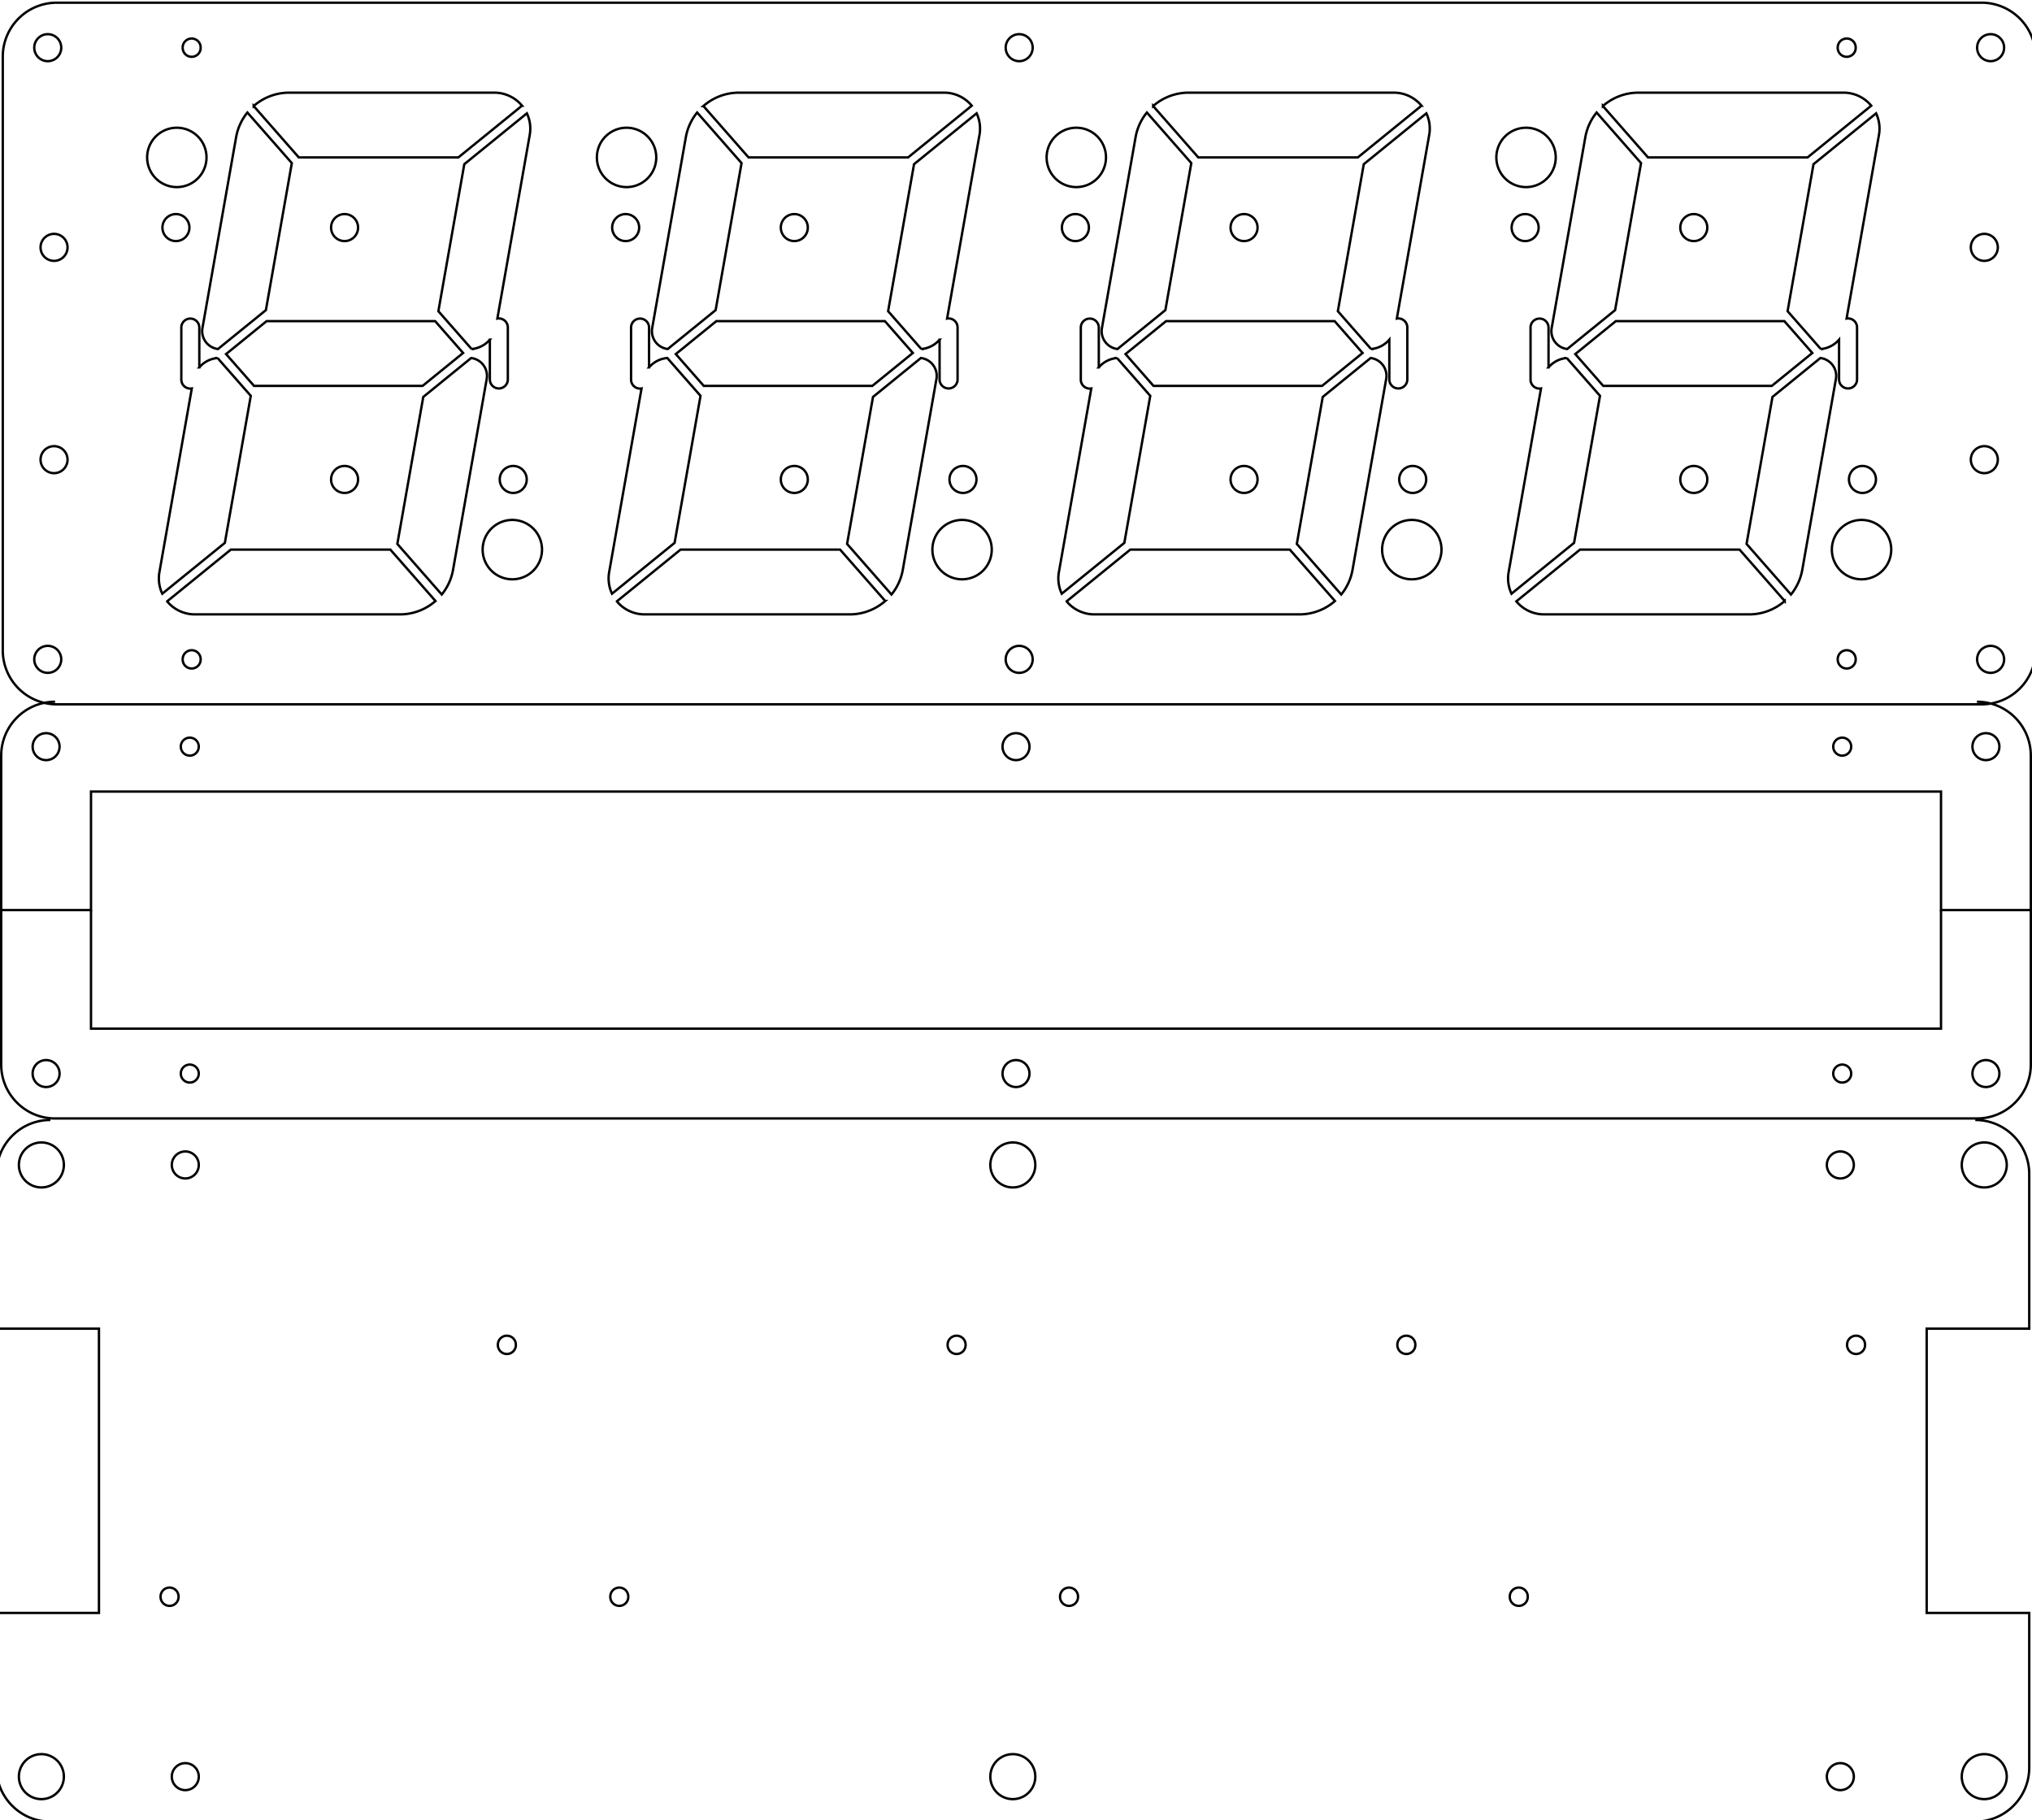 <?xml version="1.0" encoding="UTF-8" standalone="no"?>
<svg
   xmlns:dc="http://purl.org/dc/elements/1.1/"
   xmlns:cc="http://creativecommons.org/ns#"
   xmlns:rdf="http://www.w3.org/1999/02/22-rdf-syntax-ns#"
   xmlns:svg="http://www.w3.org/2000/svg"
   xmlns="http://www.w3.org/2000/svg"
   xmlns:sodipodi="http://sodipodi.sourceforge.net/DTD/sodipodi-0.dtd"
   xmlns:inkscape="http://www.inkscape.org/namespaces/inkscape"
   sodipodi:docname="4digitos_226x202.svg"
   inkscape:version="1.0 (4035a4fb49, 2020-05-01)"
   id="svg8"
   version="1.1"
   viewBox="0 0 226.265 202.665"
   height="202.665mm"
   width="226.265mm">
  <defs
     id="defs2">
    <marker
       id="DistanceX"
       orient="auto"
       refX="0"
       refY="0"
       style="overflow:visible">
      <path
         d="M 3,-3 -3,3 M 0,-5 V 5"
         style="stroke:#000000;stroke-width:0.5"
         id="path833" />
    </marker>
    <pattern
       id="Hatch"
       patternUnits="userSpaceOnUse"
       width="8"
       height="8"
       x="0"
       y="0">
      <path
         d="M8 4 l-4,4"
         stroke="#000000"
         stroke-width="0.25"
         linecap="square"
         id="path836" />
      <path
         d="M6 2 l-4,4"
         stroke="#000000"
         stroke-width="0.25"
         linecap="square"
         id="path838" />
      <path
         d="M4 0 l-4,4"
         stroke="#000000"
         stroke-width="0.25"
         linecap="square"
         id="path840" />
    </pattern>
    <symbol
       id="*MODEL_SPACE" />
    <symbol
       id="*PAPER_SPACE" />
    <marker
       id="DistanceX-4"
       orient="auto"
       refX="0"
       refY="0"
       style="overflow:visible">
      <path
         d="M 3,-3 -3,3 M 0,-5 V 5"
         style="stroke:#000000;stroke-width:0.5"
         id="path1073" />
    </marker>
    <pattern
       id="Hatch-1"
       patternUnits="userSpaceOnUse"
       width="8"
       height="8"
       x="0"
       y="0">
      <path
         d="M8 4 l-4,4"
         stroke="#000000"
         stroke-width="0.25"
         linecap="square"
         id="path1076" />
      <path
         d="M6 2 l-4,4"
         stroke="#000000"
         stroke-width="0.25"
         linecap="square"
         id="path1078" />
      <path
         d="M4 0 l-4,4"
         stroke="#000000"
         stroke-width="0.25"
         linecap="square"
         id="path1080" />
    </pattern>
    <symbol
       id="*MODEL_SPACE-2" />
    <symbol
       id="*PAPER_SPACE-4" />
    <marker
       id="DistanceX-45"
       orient="auto"
       refX="0"
       refY="0"
       style="overflow:visible">
      <path
         d="M 3,-3 -3,3 M 0,-5 V 5"
         style="stroke:#000000;stroke-width:0.5"
         id="path1182" />
    </marker>
    <pattern
       id="Hatch-8"
       patternUnits="userSpaceOnUse"
       width="8"
       height="8"
       x="0"
       y="0">
      <path
         d="M8 4 l-4,4"
         stroke="#000000"
         stroke-width="0.25"
         linecap="square"
         id="path1185" />
      <path
         d="M6 2 l-4,4"
         stroke="#000000"
         stroke-width="0.25"
         linecap="square"
         id="path1187" />
      <path
         d="M4 0 l-4,4"
         stroke="#000000"
         stroke-width="0.25"
         linecap="square"
         id="path1189" />
    </pattern>
    <symbol
       id="*MODEL_SPACE-6" />
    <symbol
       id="*PAPER_SPACE-42" />
  </defs>
  <sodipodi:namedview
     inkscape:window-maximized="1"
     inkscape:window-y="-8"
     inkscape:window-x="-8"
     inkscape:window-height="1057"
     inkscape:window-width="1920"
     fit-margin-bottom="0"
     fit-margin-right="0"
     fit-margin-left="0"
     fit-margin-top="0"
     inkscape:snap-smooth-nodes="true"
     showgrid="false"
     inkscape:document-rotation="0"
     inkscape:current-layer="layer1"
     inkscape:document-units="mm"
     inkscape:cy="494.63285"
     inkscape:cx="434.89099"
     inkscape:zoom="0.49497475"
     inkscape:pageshadow="2"
     inkscape:pageopacity="0.0"
     borderopacity="1.0"
     bordercolor="#666666"
     pagecolor="#ffffff"
     id="base" />
  <g
     transform="translate(14.103,-46.29)"
     id="layer1"
     inkscape:groupmode="layer"
     inkscape:label="Capa 1">
    <g
       transform="matrix(0.265,0,0,0.265,-125.97,-59.577)"
       inkscape:label="0"
       id="g981">
      <path
         d="m 1261.606,592.63 a 5.669,5.669 0 1 0 -11.339,0 5.669,5.669 0 1 0 11.339,0 z"
         style="fill:none;stroke:#000000"
         id="path847" />
      <path
         d="m 450.52,503.433 a 5.669,5.669 0 1 0 -11.339,0 5.669,5.669 0 1 0 11.339,0 z"
         style="fill:none;stroke:#000000"
         id="path849" />
      <path
         d="m 1261.606,503.433 a 5.669,5.669 0 1 0 -11.339,0 5.669,5.669 0 1 0 11.339,0 z"
         style="fill:none;stroke:#000000"
         id="path851" />
      <path
         d="m 450.52,592.63 a 5.669,5.669 0 1 0 -11.339,0 5.669,5.669 0 1 0 11.339,0 z"
         style="fill:none;stroke:#000000"
         id="path853" />
      <path
         d="m 1264.252,676.535 a 5.669,5.669 0 1 0 -11.339,0 5.669,5.669 0 1 0 11.339,0 z"
         style="fill:none;stroke:#000000"
         id="path855" />
      <path
         d="m 447.874,676.535 a 5.669,5.669 0 1 0 -11.339,0 5.669,5.669 0 1 0 11.339,0 z"
         style="fill:none;stroke:#000000"
         id="path857" />
      <path
         d="m 447.874,419.528 a 5.669,5.669 0 1 0 -11.339,0 5.669,5.669 0 1 0 11.339,0 z"
         style="fill:none;stroke:#000000"
         id="path859" />
      <path
         d="m 506.457,676.535 a 3.78,3.78 0 1 0 -7.559,0 3.78,3.78 0 1 0 7.559,0 z"
         style="fill:none;stroke:#000000"
         id="path861" />
      <path
         d="m 1201.89,419.528 a 3.78,3.78 0 1 0 -7.559,0 3.78,3.78 0 1 0 7.559,0 z"
         style="fill:none;stroke:#000000"
         id="path863" />
      <path
         d="m 1201.89,676.535 a 3.78,3.78 0 1 0 -7.559,0 3.78,3.78 0 1 0 7.559,0 z"
         style="fill:none;stroke:#000000"
         id="path865" />
      <path
         d="m 856.063,419.528 a 5.669,5.669 0 1 0 -11.339,0 5.669,5.669 0 1 0 11.339,0 z"
         style="fill:none;stroke:#000000"
         id="path867" />
      <path
         d="m 506.457,419.528 a 3.78,3.78 0 1 0 -7.559,0 3.78,3.78 0 1 0 7.559,0 z"
         style="fill:none;stroke:#000000"
         id="path869" />
      <path
         d="m 856.063,676.535 a 5.669,5.669 0 1 0 -11.339,0 5.669,5.669 0 1 0 11.339,0 z"
         style="fill:none;stroke:#000000"
         id="path871" />
      <path
         d="m 1264.252,419.528 a 5.669,5.669 0 1 0 -11.339,0 5.669,5.669 0 1 0 11.339,0 z"
         style="fill:none;stroke:#000000"
         id="path873" />
      <path
         d="M 445.984,695.433 A 22.677,22.677 0 0 1 423.307,672.756 V 423.307 a 22.677,22.677 0 0 1 22.677,-22.677 h 808.819 a 22.677,22.677 0 0 1 22.677,22.677 v 249.449 a 22.677,22.677 0 0 1 -22.677,22.677 z"
         style="fill:none;stroke:#000000"
         id="path875" />
      <path
         d="m 627.968,542.208 v 16.784 a 3.78,3.78 0 0 0 7.559,0 v -21.921 a 3.78,3.78 0 0 0 -4.402,-3.728 l 13.608,-77.174 a 15.118,15.118 0 0 0 -1.203,-9.05 l -26.297,21.361 -10.892,61.769 13.961,15.893 a 11.339,11.339 0 0 0 7.667,-3.934 z"
         style="fill:none;stroke:#000000"
         id="path877" />
      <path
         d="m 505.89,553.855 v -16.784 a 3.78,3.78 0 0 0 -7.559,0 v 21.921 a 3.78,3.78 0 0 0 4.402,3.728 l -13.608,77.174 a 15.118,15.118 0 0 0 1.203,9.05 l 26.297,-21.361 10.892,-61.769 -13.961,-15.893 a 11.339,11.339 0 0 0 -7.667,3.934 z"
         style="fill:none;stroke:#000000"
         id="path879" />
      <path
         d="m 816.945,542.208 v 16.784 a 3.78,3.78 0 0 0 7.559,0 v -21.921 a 3.78,3.78 0 0 0 -4.402,-3.728 l 13.608,-77.174 a 15.118,15.118 0 0 0 -1.203,-9.05 l -26.297,21.361 -10.892,61.769 13.961,15.893 a 11.339,11.339 0 0 0 7.667,-3.934 z"
         style="fill:none;stroke:#000000"
         id="path881" />
      <path
         d="m 694.866,553.855 v -16.784 a 3.78,3.78 0 0 0 -7.559,0 v 21.921 a 3.78,3.78 0 0 0 4.402,3.728 l -13.608,77.174 a 15.118,15.118 0 0 0 1.203,9.05 l 26.297,-21.361 10.892,-61.769 -13.961,-15.893 a 11.339,11.339 0 0 0 -7.667,3.934 z"
         style="fill:none;stroke:#000000"
         id="path883" />
      <path
         d="m 1005.921,542.208 v 16.784 a 3.78,3.78 0 0 0 7.559,0 v -21.921 a 3.78,3.78 0 0 0 -4.402,-3.728 l 13.608,-77.174 a 15.118,15.118 0 0 0 -1.204,-9.05 l -26.297,21.361 -10.892,61.769 13.961,15.893 a 11.339,11.339 0 0 0 7.667,-3.934 z"
         style="fill:none;stroke:#000000"
         id="path885" />
      <path
         d="m 883.843,553.855 v -16.784 a 3.78,3.78 0 0 0 -7.559,0 v 21.921 a 3.78,3.78 0 0 0 4.402,3.728 l -13.608,77.174 a 15.118,15.118 0 0 0 1.203,9.05 l 26.297,-21.361 10.892,-61.769 -13.961,-15.893 a 11.339,11.339 0 0 0 -7.667,3.934 z"
         style="fill:none;stroke:#000000"
         id="path887" />
      <path
         d="m 1194.898,542.208 v 16.784 a 3.78,3.78 0 0 0 7.559,0 v -21.921 a 3.78,3.78 0 0 0 -4.402,-3.728 l 13.608,-77.174 a 15.118,15.118 0 0 0 -1.204,-9.05 l -26.297,21.361 -10.892,61.769 13.961,15.893 a 11.339,11.339 0 0 0 7.667,-3.934 z"
         style="fill:none;stroke:#000000"
         id="path889" />
      <path
         d="m 1072.819,553.855 v -16.784 a 3.78,3.78 0 0 0 -7.559,0 v 21.921 a 3.78,3.78 0 0 0 4.402,3.728 l -13.608,77.174 a 15.118,15.118 0 0 0 1.203,9.05 l 26.297,-21.361 10.892,-61.769 -13.961,-15.893 a 11.339,11.339 0 0 0 -7.667,3.934 z"
         style="fill:none;stroke:#000000"
         id="path891" />
      <path
         d="m 1172.056,652.015 -18.965,-21.59 h -67.041 l -26.755,21.733 a 15.118,15.118 0 0 0 11.647,5.479 h 86.167 a 22.677,22.677 0 0 0 14.947,-5.623 z"
         style="fill:none;stroke:#000000"
         id="path893" />
      <path
         d="m 1095.66,444.048 18.965,21.59 h 67.041 l 26.755,-21.733 a 15.118,15.118 0 0 0 -11.647,-5.479 h -86.167 a 22.677,22.677 0 0 0 -14.947,5.623 z"
         style="fill:none;stroke:#000000"
         id="path895" />
      <path
         d="m 1179.442,638.898 14.134,-80.161 a 7.559,7.559 0 0 0 -6.53,-8.816 l -20.128,16.35 -10.892,61.769 18.662,21.245 a 22.677,22.677 0 0 0 4.753,-10.387 z"
         style="fill:none;stroke:#000000"
         id="path897" />
      <path
         d="m 1216.819,630.425 a 12.472,12.472 0 1 0 -24.945,0 12.472,12.472 0 1 0 24.945,0 z"
         style="fill:none;stroke:#000000"
         id="path899" />
      <path
         d="m 1068.661,495.118 a 5.669,5.669 0 1 0 -11.339,0 5.669,5.669 0 1 0 11.339,0 z"
         style="fill:none;stroke:#000000"
         id="path901" />
      <path
         d="m 1139.528,495.118 a 5.669,5.669 0 1 0 -11.339,0 5.669,5.669 0 1 0 11.339,0 z"
         style="fill:none;stroke:#000000"
         id="path903" />
      <path
         d="m 1139.528,600.945 a 5.669,5.669 0 1 0 -11.339,0 5.669,5.669 0 1 0 11.339,0 z"
         style="fill:none;stroke:#000000"
         id="path905" />
      <path
         d="m 1075.842,465.638 a 12.472,12.472 0 1 0 -24.945,0 12.472,12.472 0 1 0 24.945,0 z"
         style="fill:none;stroke:#000000"
         id="path907" />
      <path
         d="m 1210.394,600.945 a 5.669,5.669 0 1 0 -11.339,0 5.669,5.669 0 1 0 11.339,0 z"
         style="fill:none;stroke:#000000"
         id="path909" />
      <path
         d="m 1095.808,561.638 h 70.82 l 17.032,-13.835 -11.751,-13.378 h -70.82 l -17.032,13.835 z"
         style="fill:none;stroke:#000000"
         id="path911" />
      <path
         d="m 1080.67,546.142 a 7.559,7.559 0 0 1 -6.53,-8.816 l 14.135,-80.161 a 22.677,22.677 0 0 1 4.753,-10.387 l 18.662,21.245 -10.892,61.769 z"
         style="fill:none;stroke:#000000"
         id="path913" />
      <path
         d="M 983.08,652.015 964.115,630.425 h -67.041 l -26.755,21.733 a 15.118,15.118 0 0 0 11.647,5.479 h 86.167 a 22.677,22.677 0 0 0 14.947,-5.623 z"
         style="fill:none;stroke:#000000"
         id="path915" />
      <path
         d="m 906.684,444.048 18.965,21.59 h 67.041 l 26.755,-21.733 a 15.118,15.118 0 0 0 -11.647,-5.479 h -86.167 a 22.677,22.677 0 0 0 -14.947,5.623 z"
         style="fill:none;stroke:#000000"
         id="path917" />
      <path
         d="m 990.466,638.898 14.135,-80.161 a 7.559,7.559 0 0 0 -6.53,-8.816 l -20.128,16.35 -10.892,61.769 18.662,21.245 a 22.677,22.677 0 0 0 4.753,-10.387 z"
         style="fill:none;stroke:#000000"
         id="path919" />
      <path
         d="m 1027.842,630.425 a 12.472,12.472 0 1 0 -24.945,0 12.472,12.472 0 1 0 24.945,0 z"
         style="fill:none;stroke:#000000"
         id="path921" />
      <path
         d="m 879.685,495.118 a 5.669,5.669 0 1 0 -11.339,0 5.669,5.669 0 1 0 11.339,0 z"
         style="fill:none;stroke:#000000"
         id="path923" />
      <path
         d="m 950.551,495.118 a 5.669,5.669 0 1 0 -11.339,0 5.669,5.669 0 1 0 11.339,0 z"
         style="fill:none;stroke:#000000"
         id="path925" />
      <path
         d="m 950.551,600.945 a 5.669,5.669 0 1 0 -11.339,0 5.669,5.669 0 1 0 11.339,0 z"
         style="fill:none;stroke:#000000"
         id="path927" />
      <path
         d="m 886.866,465.638 a 12.472,12.472 0 1 0 -24.945,0 12.472,12.472 0 1 0 24.945,0 z"
         style="fill:none;stroke:#000000"
         id="path929" />
      <path
         d="m 1021.417,600.945 a 5.669,5.669 0 1 0 -11.339,0 5.669,5.669 0 1 0 11.339,0 z"
         style="fill:none;stroke:#000000"
         id="path931" />
      <path
         d="m 906.832,561.638 h 70.82 L 994.683,547.803 982.932,534.425 h -70.82 l -17.032,13.835 z"
         style="fill:none;stroke:#000000"
         id="path933" />
      <path
         d="m 891.694,546.142 a 7.559,7.559 0 0 1 -6.53,-8.816 l 14.135,-80.161 a 22.677,22.677 0 0 1 4.753,-10.387 l 18.662,21.245 -10.892,61.769 z"
         style="fill:none;stroke:#000000"
         id="path935" />
      <path
         d="M 794.103,652.015 775.139,630.425 h -67.041 l -26.755,21.733 a 15.118,15.118 0 0 0 11.647,5.479 h 86.167 a 22.677,22.677 0 0 0 14.947,-5.623 z"
         style="fill:none;stroke:#000000"
         id="path937" />
      <path
         d="m 717.708,444.048 18.965,21.59 h 67.041 l 26.755,-21.733 A 15.118,15.118 0 0 0 818.821,438.425 h -86.167 a 22.677,22.677 0 0 0 -14.947,5.623 z"
         style="fill:none;stroke:#000000"
         id="path939" />
      <path
         d="m 801.49,638.898 14.135,-80.161 a 7.559,7.559 0 0 0 -6.53,-8.816 l -20.128,16.35 -10.892,61.769 18.662,21.245 a 22.677,22.677 0 0 0 4.753,-10.387 z"
         style="fill:none;stroke:#000000"
         id="path941" />
      <path
         d="m 838.866,630.425 a 12.472,12.472 0 1 0 -24.945,0 12.472,12.472 0 1 0 24.945,0 z"
         style="fill:none;stroke:#000000"
         id="path943" />
      <path
         d="m 690.709,495.118 a 5.669,5.669 0 1 0 -11.339,0 5.669,5.669 0 1 0 11.339,0 z"
         style="fill:none;stroke:#000000"
         id="path945" />
      <path
         d="m 761.575,495.118 a 5.669,5.669 0 1 0 -11.339,0 5.669,5.669 0 1 0 11.339,0 z"
         style="fill:none;stroke:#000000"
         id="path947" />
      <path
         d="m 761.575,600.945 a 5.669,5.669 0 1 0 -11.339,0 5.669,5.669 0 1 0 11.339,0 z"
         style="fill:none;stroke:#000000"
         id="path949" />
      <path
         d="m 697.89,465.638 a 12.472,12.472 0 1 0 -24.945,0 12.472,12.472 0 1 0 24.945,0 z"
         style="fill:none;stroke:#000000"
         id="path951" />
      <path
         d="m 832.441,600.945 a 5.669,5.669 0 1 0 -11.339,0 5.669,5.669 0 1 0 11.339,0 z"
         style="fill:none;stroke:#000000"
         id="path953" />
      <path
         d="m 717.855,561.638 h 70.82 l 17.032,-13.835 -11.751,-13.378 h -70.82 l -17.032,13.835 z"
         style="fill:none;stroke:#000000"
         id="path955" />
      <path
         d="m 702.717,546.142 a 7.559,7.559 0 0 1 -6.53,-8.816 l 14.135,-80.161 a 22.677,22.677 0 0 1 4.753,-10.387 l 18.662,21.245 -10.892,61.769 z"
         style="fill:none;stroke:#000000"
         id="path957" />
      <path
         d="M 605.127,652.015 586.162,630.425 h -67.041 l -26.755,21.733 a 15.118,15.118 0 0 0 11.647,5.479 h 86.167 a 22.677,22.677 0 0 0 14.947,-5.623 z"
         style="fill:none;stroke:#000000"
         id="path959" />
      <path
         d="m 528.731,444.048 18.965,21.59 h 67.041 l 26.755,-21.733 a 15.118,15.118 0 0 0 -11.647,-5.479 h -86.167 a 22.677,22.677 0 0 0 -14.947,5.623 z"
         style="fill:none;stroke:#000000"
         id="path961" />
      <path
         d="m 612.513,638.898 14.135,-80.161 a 7.559,7.559 0 0 0 -6.53,-8.816 l -20.128,16.35 -10.892,61.769 18.662,21.245 a 22.677,22.677 0 0 0 4.753,-10.387 z"
         style="fill:none;stroke:#000000"
         id="path963" />
      <path
         d="m 649.89,630.425 a 12.472,12.472 0 1 0 -24.945,0 12.472,12.472 0 1 0 24.945,0 z"
         style="fill:none;stroke:#000000"
         id="path965" />
      <path
         d="m 501.732,495.118 a 5.669,5.669 0 1 0 -11.339,0 5.669,5.669 0 1 0 11.339,0 z"
         style="fill:none;stroke:#000000"
         id="path967" />
      <path
         d="m 572.598,495.118 a 5.669,5.669 0 1 0 -11.339,0 5.669,5.669 0 1 0 11.339,0 z"
         style="fill:none;stroke:#000000"
         id="path969" />
      <path
         d="m 572.598,600.945 a 5.669,5.669 0 1 0 -11.339,0 5.669,5.669 0 1 0 11.339,0 z"
         style="fill:none;stroke:#000000"
         id="path971" />
      <path
         d="m 508.913,465.638 a 12.472,12.472 0 1 0 -24.945,0 12.472,12.472 0 1 0 24.945,0 z"
         style="fill:none;stroke:#000000"
         id="path973" />
      <path
         d="m 643.465,600.945 a 5.669,5.669 0 1 0 -11.339,0 5.669,5.669 0 1 0 11.339,0 z"
         style="fill:none;stroke:#000000"
         id="path975" />
      <path
         d="m 528.879,561.638 h 70.82 l 17.032,-13.835 -11.751,-13.378 h -70.82 l -17.032,13.835 z"
         style="fill:none;stroke:#000000"
         id="path977" />
      <path
         d="m 513.741,546.142 a 7.559,7.559 0 0 1 -6.53,-8.816 l 14.135,-80.161 a 22.677,22.677 0 0 1 4.753,-10.387 l 18.662,21.245 -10.892,61.769 z"
         style="fill:none;stroke:#000000"
         id="path979" />
    </g>
    <g
       id="g1172">
      <path
         d="m 208.53,129.423 a 1.5,1.5 0 1 0 -3,0 1.5,1.5 0 1 0 3,0 z"
         style="fill:none;stroke:#000000;stroke-width:0.265"
         id="path1087" />
      <path
         d="m 8.03,129.423 a 1,1 0 1 0 -2,0 1,1 0 1 0 2,0 z"
         style="fill:none;stroke:#000000;stroke-width:0.265"
         id="path1089" />
      <path
         d="m 100.53,129.423 a 1.5,1.5 0 1 0 -3,0 1.5,1.5 0 1 0 3,0 z"
         style="fill:none;stroke:#000000;stroke-width:0.265"
         id="path1091" />
      <path
         d="m 192.03,129.423 a 1,1 0 1 0 -2,0 1,1 0 1 0 2,0 z"
         style="fill:none;stroke:#000000;stroke-width:0.265"
         id="path1093" />
      <path
         d="m -7.47,129.423 a 1.5,1.5 0 1 0 -3,0 1.5,1.5 0 1 0 3,0 z"
         style="fill:none;stroke:#000000;stroke-width:0.265"
         id="path1095" />
      <path
         sodipodi:nodetypes="csccccccsc"
         d="m 206.03,124.423 c 3.314,0 6,2.686 6,6 v 17.2 h -10 v -13.2 H -3.97 v 13.2 H -13.97 v -17.2 c 0,-3.314 2.686,-6 6,-6"
         style="fill:none;stroke:#000000;stroke-width:0.265"
         id="path1097" />
    </g>
    <g
       transform="translate(0,-31.6)"
       id="g1180">
      <path
         d="m -7.47,197.423 a 1.5,1.5 0 1 0 -3,0 1.5,1.5 0 1 0 3,0 z"
         style="fill:none;stroke:#000000;stroke-width:0.265"
         id="path1099" />
      <path
         d="m 208.53,197.423 a 1.5,1.5 0 1 0 -3,0 1.5,1.5 0 1 0 3,0 z"
         style="fill:none;stroke:#000000;stroke-width:0.265"
         id="path1101" />
      <path
         d="m 192.03,197.423 a 1,1 0 1 0 -2,0 1,1 0 1 0 2,0 z"
         style="fill:none;stroke:#000000;stroke-width:0.265"
         id="path1103" />
      <path
         d="m 8.03,197.423 a 1,1 0 1 0 -2,0 1,1 0 1 0 2,0 z"
         style="fill:none;stroke:#000000;stroke-width:0.265"
         id="path1105" />
      <path
         d="m 100.53,197.423 a 1.5,1.5 0 1 0 -3,0 1.5,1.5 0 1 0 3,0 z"
         style="fill:none;stroke:#000000;stroke-width:0.265"
         id="path1107" />
      <path
         sodipodi:nodetypes="cccccsscsc"
         d="m -3.97,179.223 v 13.2 H 202.03 v -13.2 m 10,0 v 17.2 c 0,3.314 -2.686,6 -6,6 H -7.97 c -3.314,-1e-5 -6,-2.686 -6,-6 v -17.2"
         style="fill:none;stroke:#000000;stroke-width:0.265"
         id="path1109" />
    </g>
    <g
       transform="matrix(0.265,0,0,0.265,324.03,64.823)"
       inkscape:label="0"
       id="g1234">
      <path
         d="m -1249.134,676.535 a 9.449,9.449 0 1 0 -18.898,0 9.449,9.449 0 1 0 18.898,0 z"
         style="fill:none;stroke:#000000"
         id="path1196" />
      <path
         d="m -1011.968,600.945 a 3.78,3.78 0 1 0 -7.559,0 3.78,3.78 0 1 0 7.559,0 z"
         style="fill:none;stroke:#000000"
         id="path1198" />
      <path
         d="m -822.992,600.945 a 3.78,3.78 0 1 0 -7.559,0 3.78,3.78 0 1 0 7.559,0 z"
         style="fill:none;stroke:#000000"
         id="path1200" />
      <path
         d="m -432.756,676.535 a 9.449,9.449 0 1 0 -18.898,0 9.449,9.449 0 1 0 18.898,0 z"
         style="fill:none;stroke:#000000"
         id="path1202" />
      <path
         d="m -432.756,419.528 a 9.449,9.449 0 1 0 -18.898,0 9.449,9.449 0 1 0 18.898,0 z"
         style="fill:none;stroke:#000000"
         id="path1204" />
      <path
         d="m -497.008,676.535 a 5.669,5.669 0 1 0 -11.339,0 5.669,5.669 0 1 0 11.339,0 z"
         style="fill:none;stroke:#000000"
         id="path1206" />
      <path
         d="m -870.236,495.118 a 3.78,3.78 0 1 0 -7.559,0 3.78,3.78 0 1 0 7.559,0 z"
         style="fill:none;stroke:#000000"
         id="path1208" />
      <path
         d="m -1059.213,495.118 a 3.78,3.78 0 1 0 -7.559,0 3.78,3.78 0 1 0 7.559,0 z"
         style="fill:none;stroke:#000000"
         id="path1210" />
      <path
         d="m -1192.441,419.528 a 5.669,5.669 0 1 0 -11.339,0 5.669,5.669 0 1 0 11.339,0 z"
         style="fill:none;stroke:#000000"
         id="path1212" />
      <path
         d="m -1192.441,676.535 a 5.669,5.669 0 1 0 -11.339,0 5.669,5.669 0 1 0 11.339,0 z"
         style="fill:none;stroke:#000000"
         id="path1214" />
      <path
         d="m -840.945,419.528 a 9.449,9.449 0 1 0 -18.898,0 9.449,9.449 0 1 0 18.898,0 z"
         style="fill:none;stroke:#000000"
         id="path1216" />
      <path
         d="m -681.26,495.118 a 3.78,3.78 0 1 0 -7.559,0 3.78,3.78 0 1 0 7.559,0 z"
         style="fill:none;stroke:#000000"
         id="path1218" />
      <path
         d="m -492.283,495.118 a 3.78,3.78 0 1 0 -7.559,0 3.78,3.78 0 1 0 7.559,0 z"
         style="fill:none;stroke:#000000"
         id="path1220" />
      <path
         d="m -497.008,419.528 a 5.669,5.669 0 1 0 -11.339,0 5.669,5.669 0 1 0 11.339,0 z"
         style="fill:none;stroke:#000000"
         id="path1222" />
      <path
         d="m -634.016,600.945 a 3.78,3.78 0 1 0 -7.559,0 3.78,3.78 0 1 0 7.559,0 z"
         style="fill:none;stroke:#000000"
         id="path1224" />
      <path
         d="m -840.945,676.535 a 9.449,9.449 0 1 0 -18.898,0 9.449,9.449 0 1 0 18.898,0 z"
         style="fill:none;stroke:#000000"
         id="path1226" />
      <path
         d="m -1200.945,600.945 a 3.78,3.78 0 1 0 -7.559,0 3.78,3.78 0 1 0 7.559,0 z"
         style="fill:none;stroke:#000000"
         id="path1228" />
      <path
         d="m -1249.134,419.528 a 9.449,9.449 0 1 0 -18.898,0 9.449,9.449 0 1 0 18.898,0 z"
         style="fill:none;stroke:#000000"
         id="path1230" />
      <path
         sodipodi:nodetypes="csccccsscsccccsc"
         d="m -445.984,400.63 c 12.524,0 22.677,10.153 22.677,22.677 v 65.008 h -43.087 v 119.433 h 43.087 v 65.008 c 0,12.524 -10.153,22.677 -22.677,22.677 h -808.819 c -12.524,-4e-5 -22.677,-10.153 -22.677,-22.677 v -65.008 h 43.087 V 488.315 h -43.087 v -65.008 c 0,-12.524 10.153,-22.677 22.677,-22.677"
         style="fill:none;stroke:#000000"
         id="path1232" />
    </g>
  </g>
</svg>
